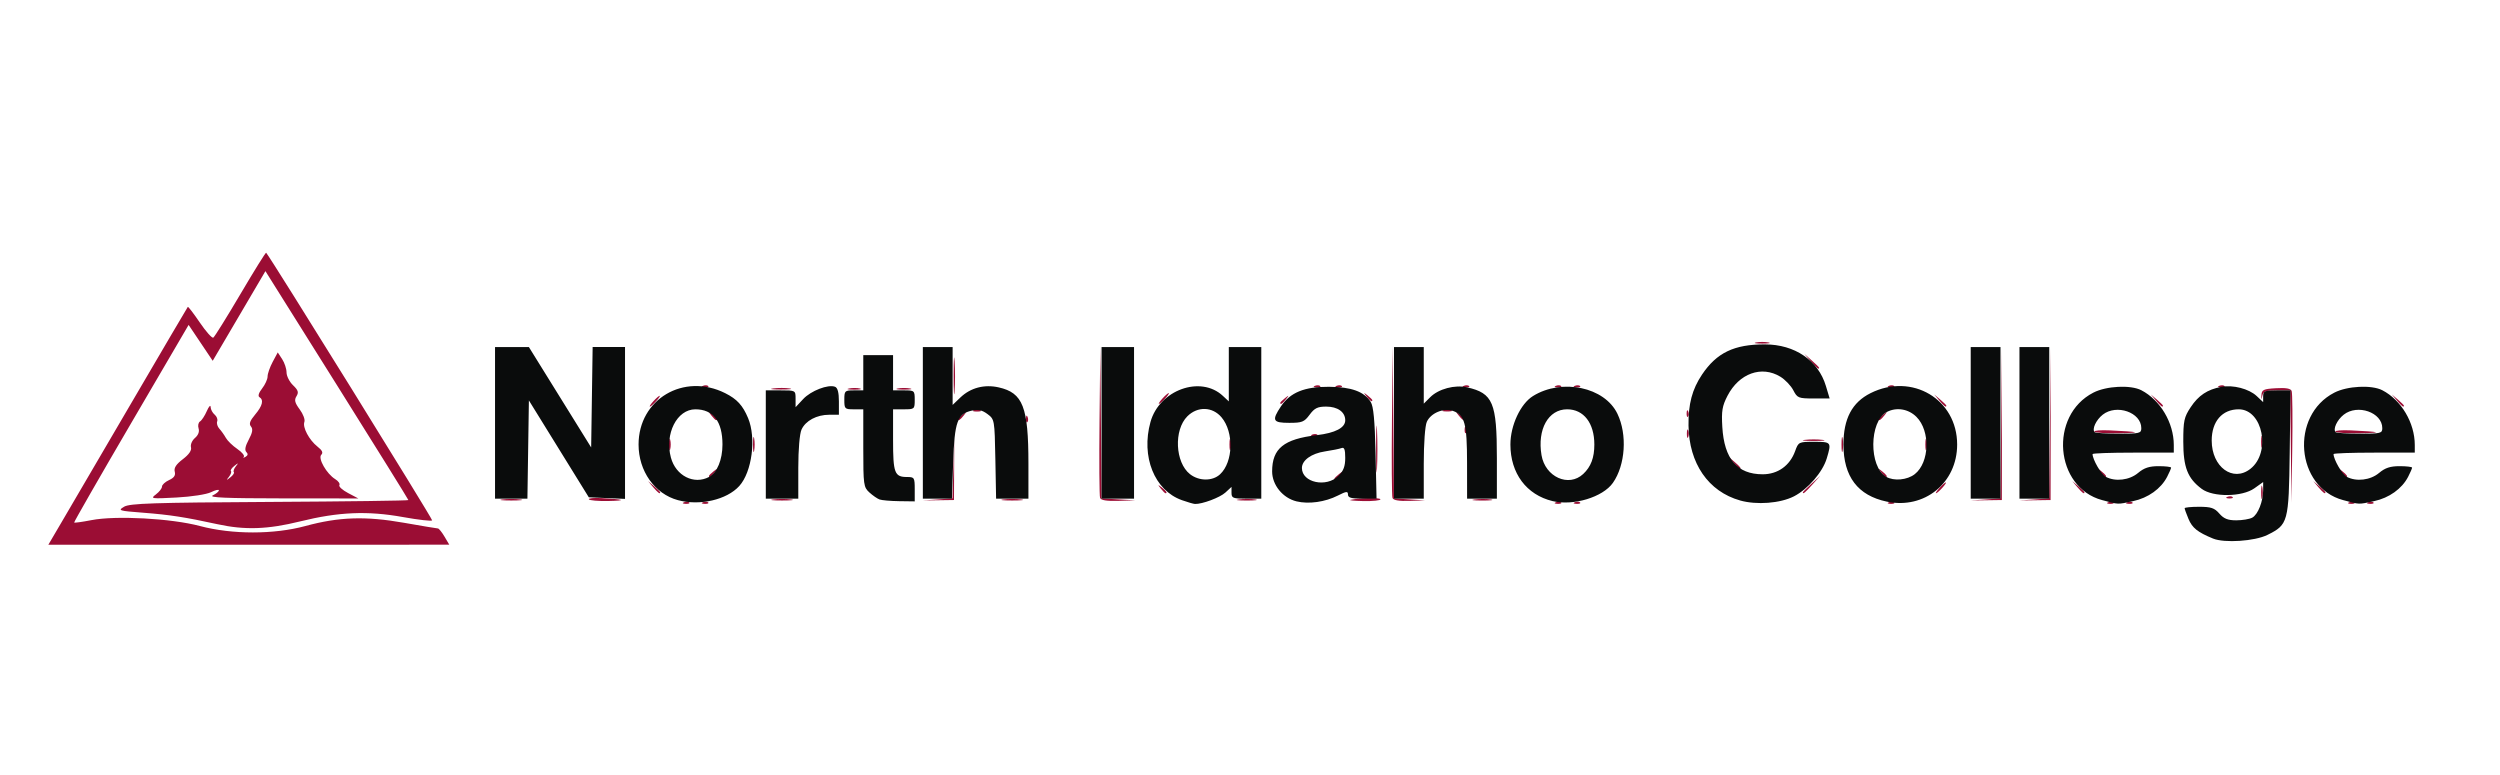 <?xml version="1.0" encoding="UTF-8" standalone="no"?>
<!-- Created with Inkscape (http://www.inkscape.org/) -->

<svg
   width="186.148mm"
   height="57.719mm"
   viewBox="0 0 186.148 57.719"
   version="1.1"
   id="svg1"
   xml:space="preserve"
   xmlns="http://www.w3.org/2000/svg"
   xmlns:svg="http://www.w3.org/2000/svg"><defs
     id="defs1" /><g
     id="layer1"
     transform="translate(-11.224,-119.84)"><rect
       style="fill:#ffffff;stroke-width:0.265"
       id="rect1"
       width="186.148"
       height="57.719"
       x="11.224"
       y="119.84" /><g
       id="g12"
       transform="matrix(0.762,0,0,0.762,35.523,62.079)"><path
         style="fill:#9b0d34"
         d="m -25.881,126.845 c 0.705,-1.201 3.754,-6.41 6.775,-11.576 3.021,-5.166 5.527,-9.432 5.569,-9.479 0.042,-0.048 0.569,0.64 1.172,1.528 0.603,0.888 1.197,1.553 1.319,1.477 0.122,-0.076 1.317,-1.993 2.654,-4.262 1.337,-2.268 2.467,-4.085 2.511,-4.036 0.432,0.475 16.275,26.019 16.22,26.152 -0.04,0.098 -1.323,-0.047 -2.851,-0.322 -3.472,-0.625 -6.279,-0.506 -10.054,0.426 -3.174,0.784 -5.39,0.858 -8.07,0.273 -3.154,-0.689 -4.671,-0.924 -7.276,-1.124 -2.379,-0.183 -2.478,-0.214 -1.852,-0.584 0.556,-0.329 2.828,-0.404 14.221,-0.469 7.458,-0.043 13.56,-0.124 13.56,-0.181 0,-0.057 -3.143,-5.114 -6.985,-11.238 l -6.985,-11.134 -2.575,4.381 -2.575,4.381 -1.177,-1.754 -1.177,-1.754 -5.623,9.614 c -3.092,5.288 -5.595,9.652 -5.561,9.698 0.034,0.046 0.789,-0.059 1.678,-0.233 2.373,-0.467 7.802,-0.174 10.606,0.572 3.154,0.839 7.223,0.839 10.319,-0.001 3.288,-0.892 5.87,-0.976 9.625,-0.314 1.729,0.305 3.221,0.554 3.316,0.554 0.095,0 0.384,0.357 0.642,0.794 l 0.469,0.794 H -7.573 -27.163 Z m 60.836,-1.967 c 0.191,-0.076 0.419,-0.067 0.507,0.021 0.088,0.088 -0.068,0.15 -0.347,0.139 -0.308,-0.013 -0.371,-0.075 -0.16,-0.16 z m 1.852,0 c 0.191,-0.076 0.419,-0.067 0.507,0.021 0.088,0.088 -0.068,0.15 -0.347,0.139 -0.308,-0.013 -0.371,-0.075 -0.16,-0.16 z m 83.344,0 c 0.191,-0.076 0.419,-0.067 0.507,0.021 0.088,0.088 -0.068,0.15 -0.347,0.139 -0.308,-0.013 -0.371,-0.075 -0.16,-0.16 z m 1.852,0 c 0.191,-0.076 0.419,-0.067 0.507,0.021 0.088,0.088 -0.068,0.15 -0.347,0.139 -0.308,-0.013 -0.371,-0.075 -0.16,-0.16 z m 30.692,0 c 0.191,-0.076 0.419,-0.067 0.507,0.021 0.088,0.088 -0.068,0.15 -0.347,0.139 -0.308,-0.013 -0.371,-0.075 -0.16,-0.16 z m 21.431,0 c 0.191,-0.076 0.419,-0.067 0.507,0.021 0.088,0.088 -0.068,0.15 -0.347,0.139 -0.308,-0.013 -0.371,-0.075 -0.16,-0.16 z m 1.852,0 c 0.191,-0.076 0.419,-0.067 0.507,0.021 0.088,0.088 -0.068,0.15 -0.347,0.139 -0.308,-0.013 -0.371,-0.075 -0.16,-0.16 z m 21.696,0 c 0.191,-0.076 0.419,-0.067 0.507,0.021 0.088,0.088 -0.068,0.15 -0.347,0.139 -0.308,-0.013 -0.371,-0.075 -0.16,-0.16 z m 1.852,0 c 0.191,-0.076 0.419,-0.067 0.507,0.021 0.088,0.088 -0.068,0.15 -0.347,0.139 -0.308,-0.013 -0.371,-0.075 -0.16,-0.16 z M 17.212,124.603 c 0.473,-0.059 1.247,-0.059 1.72,0 0.473,0.059 0.086,0.107 -0.86,0.107 -0.946,0 -1.333,-0.048 -0.86,-0.107 z m 8.441,-0.007 c -0.068,-0.109 0.491,-0.164 1.241,-0.122 2.255,0.126 2.53,0.246 0.652,0.284 -0.974,0.02 -1.826,-0.053 -1.893,-0.162 z m 18.017,0.007 c 0.473,-0.059 1.247,-0.059 1.72,0 0.473,0.059 0.086,0.107 -0.86,0.107 -0.946,0 -1.333,-0.048 -0.86,-0.107 z m 16.064,0.002 1.448,-0.101 0.088,-2.898 0.088,-2.898 -0.014,2.977 -0.014,2.977 -1.523,0.022 -1.523,0.022 z m 6.426,-0.002 c 0.473,-0.059 1.247,-0.059 1.72,0 0.473,0.059 0.086,0.107 -0.86,0.107 -0.946,0 -1.333,-0.048 -0.86,-0.107 z m 9.446,-0.143 c -0.071,-0.184 -0.095,-3.607 -0.053,-7.607 l 0.075,-7.272 0.062,7.462 0.062,7.462 1.654,0.094 1.654,0.094 -1.662,0.051 c -1.135,0.035 -1.703,-0.055 -1.79,-0.284 z m 13.577,0.143 c 0.476,-0.059 1.19,-0.058 1.587,0.003 0.398,0.06 0.009,0.109 -0.865,0.107 -0.873,-10e-4 -1.198,-0.051 -0.723,-0.11 z m 10.909,0.042 c 0.902,-0.202 2.91,-0.236 2.91,-0.05 0,0.11 -0.744,0.187 -1.654,0.17 -0.909,-0.017 -1.475,-0.071 -1.257,-0.119 z m 4.088,-0.184 c -0.071,-0.184 -0.095,-3.607 -0.053,-7.607 l 0.075,-7.272 0.062,7.461 0.062,7.461 1.521,0.096 1.521,0.096 -1.53,0.05 c -1.028,0.034 -1.572,-0.06 -1.658,-0.284 z m 8.021,0.143 c 0.476,-0.059 1.19,-0.058 1.587,0.003 0.398,0.06 0.008,0.109 -0.865,0.107 -0.873,-0.001 -1.198,-0.051 -0.723,-0.11 z m 49.93,0.002 1.452,-0.101 0.076,-7.329 0.076,-7.329 -0.006,7.408 -0.006,7.408 -1.523,0.022 -1.523,0.022 z m 4.763,0 1.452,-0.101 0.076,-7.329 0.076,-7.329 -0.006,7.408 -0.006,7.408 -1.523,0.022 -1.523,0.022 z m 22.165,-0.736 c 0.003,-0.582 0.057,-0.789 0.12,-0.46 0.063,0.329 0.061,0.805 -0.005,1.058 -0.066,0.253 -0.118,-0.016 -0.115,-0.598 z m 2.904,-4.432 -0.06,-5.49 h -1.305 c -1.092,0 -1.324,0.087 -1.424,0.533 -0.1,0.444 -0.114,0.432 -0.085,-0.066 0.031,-0.531 0.193,-0.608 1.427,-0.679 0.974,-0.056 1.433,0.026 1.527,0.272 0.074,0.194 0.1,2.73 0.057,5.636 l -0.078,5.284 z m -208.618,4.676 c 0.327,-0.243 0.595,-0.586 0.595,-0.763 0,-0.177 0.311,-0.464 0.69,-0.637 0.494,-0.225 0.652,-0.46 0.557,-0.826 -0.095,-0.362 0.135,-0.716 0.788,-1.214 0.609,-0.465 0.88,-0.861 0.799,-1.17 -0.068,-0.259 0.106,-0.663 0.389,-0.905 0.322,-0.276 0.453,-0.621 0.353,-0.934 -0.087,-0.273 -0.022,-0.581 0.144,-0.683 0.166,-0.102 0.464,-0.559 0.662,-1.014 0.198,-0.455 0.365,-0.634 0.371,-0.398 0.006,0.237 0.182,0.573 0.392,0.747 0.21,0.174 0.322,0.471 0.249,0.66 -0.072,0.189 0.024,0.513 0.214,0.719 0.19,0.207 0.476,0.609 0.635,0.894 0.159,0.285 0.66,0.771 1.114,1.08 0.453,0.309 0.74,0.656 0.637,0.77 -0.103,0.115 -0.029,0.116 0.166,0.004 0.24,-0.139 0.267,-0.291 0.084,-0.474 -0.183,-0.183 -0.108,-0.571 0.234,-1.209 0.369,-0.688 0.427,-1.031 0.218,-1.283 -0.212,-0.256 -0.11,-0.552 0.404,-1.163 0.727,-0.864 0.867,-1.432 0.42,-1.708 -0.165,-0.102 -0.062,-0.429 0.265,-0.845 0.294,-0.373 0.534,-0.901 0.534,-1.173 0,-0.272 0.224,-0.912 0.497,-1.422 l 0.497,-0.928 0.429,0.655 c 0.236,0.36 0.429,0.944 0.429,1.298 0,0.354 0.284,0.917 0.632,1.251 0.509,0.49 0.575,0.699 0.34,1.076 -0.232,0.371 -0.167,0.638 0.316,1.29 0.334,0.452 0.54,1 0.456,1.218 -0.2,0.522 0.463,1.773 1.281,2.416 0.465,0.366 0.571,0.595 0.369,0.798 -0.347,0.347 0.525,1.868 1.366,2.382 0.305,0.187 0.486,0.45 0.403,0.584 -0.083,0.135 0.299,0.483 0.85,0.773 l 1.001,0.528 -7.408,-0.006 c -5.519,-0.005 -7.257,-0.079 -6.813,-0.293 0.327,-0.158 0.595,-0.379 0.595,-0.491 0,-0.112 -0.344,-0.032 -0.765,0.178 -0.429,0.214 -1.911,0.443 -3.373,0.521 -2.48,0.132 -2.579,0.118 -2.013,-0.302 z m 7.615,-2.176 c -0.075,-0.075 0.011,-0.326 0.192,-0.558 0.292,-0.374 0.276,-0.38 -0.141,-0.053 -0.258,0.203 -0.408,0.43 -0.333,0.505 0.075,0.075 -0.011,0.326 -0.192,0.558 -0.292,0.374 -0.276,0.38 0.141,0.053 0.258,-0.203 0.408,-0.43 0.333,-0.505 z m 194.807,2.412 c 0.191,-0.076 0.419,-0.067 0.507,0.021 0.088,0.088 -0.068,0.15 -0.347,0.139 -0.308,-0.013 -0.371,-0.075 -0.16,-0.16 z m -153.831,-0.944 -0.504,-0.595 0.595,0.504 c 0.327,0.277 0.595,0.545 0.595,0.595 0,0.212 -0.213,0.055 -0.687,-0.504 z m 49.601,0.132 c -0.329,-0.42 -0.32,-0.429 0.1,-0.1 0.441,0.346 0.581,0.563 0.363,0.563 -0.055,0 -0.263,-0.208 -0.463,-0.463 z m 62.74,0.38 c 0,-0.045 0.387,-0.432 0.86,-0.86 l 0.86,-0.777 -0.777,0.86 c -0.724,0.802 -0.943,0.982 -0.943,0.777 z m 13.361,-0.446 c 0.263,-0.291 0.538,-0.529 0.611,-0.529 0.073,0 -0.083,0.238 -0.347,0.529 -0.263,0.291 -0.538,0.529 -0.611,0.529 -0.073,0 0.083,-0.238 0.347,-0.529 z m 13.469,-0.066 -0.504,-0.595 0.595,0.504 c 0.327,0.277 0.595,0.545 0.595,0.595 0,0.212 -0.213,0.055 -0.687,-0.504 z m 23.548,0 -0.504,-0.595 0.595,0.504 c 0.327,0.277 0.595,0.545 0.595,0.595 0,0.212 -0.213,0.055 -0.687,-0.504 z m -92.078,-3.77 c 4.2e-4,-2.037 0.042,-2.836 0.092,-1.774 0.05,1.061 0.05,2.728 -7.5e-4,3.704 -0.051,0.976 -0.092,0.107 -0.091,-1.93 z m -4.073,2.943 c 0,-0.055 0.208,-0.263 0.463,-0.463 0.42,-0.329 0.429,-0.32 0.1,0.1 -0.346,0.441 -0.563,0.581 -0.563,0.363 z M 37.386,122.313 c 0,-0.055 0.208,-0.263 0.463,-0.463 0.42,-0.329 0.429,-0.32 0.1,0.1 -0.346,0.441 -0.563,0.581 -0.563,0.363 z m 114.531,-0.363 c -0.329,-0.42 -0.32,-0.429 0.1,-0.1 0.441,0.346 0.581,0.563 0.363,0.563 -0.055,0 -0.263,-0.208 -0.463,-0.463 z m 21.431,0 c -0.329,-0.42 -0.32,-0.429 0.1,-0.1 0.441,0.346 0.581,0.563 0.363,0.563 -0.055,0 -0.263,-0.208 -0.463,-0.463 z m 23.548,0 c -0.329,-0.42 -0.32,-0.429 0.1,-0.1 0.441,0.346 0.581,0.563 0.363,0.563 -0.055,0 -0.263,-0.208 -0.463,-0.463 z m -59.39,-0.926 -0.504,-0.595 0.595,0.504 c 0.559,0.474 0.716,0.687 0.504,0.687 -0.05,0 -0.318,-0.268 -0.595,-0.595 z m -95.814,-1.786 c 0,-0.655 0.052,-0.923 0.115,-0.595 0.063,0.327 0.063,0.863 0,1.191 -0.063,0.327 -0.115,0.059 -0.115,-0.595 z m 106.363,0 c 0,-0.655 0.052,-0.923 0.115,-0.595 0.063,0.327 0.063,0.863 0,1.191 -0.063,0.327 -0.115,0.059 -0.115,-0.595 z m -114.575,0 c 0,-0.509 0.054,-0.718 0.121,-0.463 0.067,0.255 0.067,0.671 0,0.926 -0.067,0.255 -0.121,0.046 -0.121,-0.463 z m 54.769,0 c 0,-0.509 0.054,-0.718 0.121,-0.463 0.067,0.255 0.067,0.671 0,0.926 -0.067,0.255 -0.121,0.046 -0.121,-0.463 z m 67.998,0 c 0,-0.509 0.054,-0.718 0.121,-0.463 0.067,0.255 0.067,0.671 0,0.926 -0.067,0.255 -0.121,0.046 -0.121,-0.463 z m 32.808,-0.265 c 0,-0.509 0.054,-0.718 0.121,-0.463 0.067,0.255 0.067,0.671 0,0.926 -0.067,0.255 -0.121,0.046 -0.121,-0.463 z m -44.578,-0.191 c 0.473,-0.059 1.247,-0.059 1.72,0 0.473,0.059 0.086,0.107 -0.86,0.107 -0.946,0 -1.333,-0.048 -0.86,-0.107 z m -11.534,-0.602 c 0,-0.364 0.06,-0.513 0.133,-0.331 0.073,0.182 0.073,0.48 0,0.661 -0.073,0.182 -0.133,0.033 -0.133,-0.331 z m -36.604,0.084 c 0.191,-0.076 0.419,-0.067 0.507,0.021 0.088,0.088 -0.068,0.15 -0.347,0.139 -0.308,-0.013 -0.371,-0.075 -0.16,-0.16 z m 14.887,-0.503 c 0.013,-0.308 0.075,-0.371 0.16,-0.16 0.076,0.191 0.067,0.419 -0.021,0.507 -0.088,0.088 -0.15,-0.068 -0.139,-0.347 z m 61.535,0.22 c -0.068,-0.109 0.61,-0.165 1.506,-0.125 2.918,0.132 3.263,0.238 0.917,0.281 -1.265,0.023 -2.355,-0.047 -2.423,-0.156 z m 23.548,0 c -0.068,-0.109 0.61,-0.165 1.506,-0.125 2.918,0.132 3.263,0.238 0.917,0.281 -1.265,0.023 -2.355,-0.047 -2.423,-0.156 z M 68.363,116.702 c 0.013,-0.308 0.075,-0.371 0.16,-0.16 0.076,0.191 0.067,0.419 -0.021,0.507 -0.088,0.088 -0.15,-0.068 -0.139,-0.347 z m -30.746,-0.309 c -0.329,-0.42 -0.32,-0.429 0.1,-0.1 0.441,0.346 0.581,0.563 0.363,0.563 -0.055,0 -0.263,-0.208 -0.463,-0.463 z m 24.111,0.363 c 0,-0.055 0.208,-0.263 0.463,-0.463 0.42,-0.329 0.429,-0.32 0.1,0.1 -0.346,0.441 -0.563,0.581 -0.563,0.363 z m 48.914,-0.363 c -0.329,-0.42 -0.32,-0.429 0.1,-0.1 0.255,0.2 0.463,0.408 0.463,0.463 0,0.218 -0.217,0.078 -0.563,-0.363 z m 41.044,0.363 c 0,-0.055 0.208,-0.263 0.463,-0.463 0.42,-0.329 0.429,-0.32 0.1,0.1 -0.346,0.441 -0.563,0.581 -0.563,0.363 z m -18.765,-0.584 c 0.013,-0.308 0.075,-0.371 0.16,-0.16 0.076,0.191 0.067,0.419 -0.021,0.507 -0.088,0.088 -0.15,-0.068 -0.139,-0.347 z m -69.672,-0.285 c 0.182,-0.073 0.48,-0.073 0.661,0 0.182,0.073 0.033,0.133 -0.331,0.133 -0.364,0 -0.513,-0.06 -0.331,-0.133 z m 45.91,-0.008 c 0.257,-0.067 0.615,-0.063 0.794,0.01 0.179,0.072 -0.032,0.127 -0.468,0.122 -0.437,-0.005 -0.583,-0.065 -0.326,-0.132 z m -77.197,-0.875 c 0.263,-0.291 0.538,-0.529 0.611,-0.529 0.073,0 -0.083,0.238 -0.347,0.529 -0.263,0.291 -0.538,0.529 -0.611,0.529 -0.073,0 0.083,-0.238 0.347,-0.529 z m 125.652,-0.066 -0.504,-0.595 0.595,0.504 c 0.327,0.277 0.595,0.545 0.595,0.595 0,0.212 -0.213,0.055 -0.687,-0.504 z m 21.167,0 -0.504,-0.595 0.595,0.504 c 0.327,0.277 0.595,0.545 0.595,0.595 0,0.212 -0.213,0.055 -0.687,-0.504 z m 23.548,0 -0.504,-0.595 0.595,0.504 c 0.327,0.277 0.595,0.545 0.595,0.595 0,0.212 -0.213,0.055 -0.687,-0.504 z m -141.031,-2.447 c 5.97e-4,-1.601 0.044,-2.221 0.097,-1.379 0.053,0.842 0.052,2.152 -0.001,2.91 -0.053,0.759 -0.096,0.07 -0.096,-1.531 z m 20.406,2.249 c 0.263,-0.291 0.538,-0.529 0.611,-0.529 0.073,0 -0.083,0.238 -0.347,0.529 -0.263,0.291 -0.538,0.529 -0.611,0.529 -0.073,0 0.083,-0.238 0.347,-0.529 z m 11.509,0.429 c 0,-0.055 0.208,-0.263 0.463,-0.463 0.42,-0.329 0.429,-0.32 0.1,0.1 -0.346,0.441 -0.563,0.581 -0.563,0.363 z m 8.433,-0.628 c -0.329,-0.42 -0.32,-0.429 0.1,-0.1 0.255,0.2 0.463,0.408 0.463,0.463 0,0.218 -0.217,0.078 -0.563,-0.363 z M 43.675,113.754 c 0.476,-0.059 1.19,-0.058 1.587,0.003 0.398,0.06 0.009,0.109 -0.865,0.107 -0.873,-10e-4 -1.198,-0.051 -0.723,-0.11 z m 7.407,0.005 c 0.329,-0.063 0.805,-0.061 1.058,0.005 0.253,0.066 -0.016,0.118 -0.598,0.115 -0.582,-0.003 -0.789,-0.057 -0.46,-0.12 z m 4.759,4.1e-4 c 0.327,-0.063 0.863,-0.063 1.191,0 0.327,0.063 0.06,0.115 -0.595,0.115 -0.655,0 -0.923,-0.052 -0.595,-0.115 z m -19.033,-0.259 c 0.191,-0.076 0.419,-0.067 0.507,0.021 0.088,0.088 -0.068,0.15 -0.347,0.139 -0.308,-0.013 -0.371,-0.075 -0.16,-0.16 z m 59.796,0 c 0.191,-0.076 0.419,-0.067 0.507,0.021 0.088,0.088 -0.068,0.15 -0.347,0.139 -0.308,-0.013 -0.371,-0.075 -0.16,-0.16 z m 2.117,0 c 0.191,-0.076 0.419,-0.067 0.507,0.021 0.088,0.088 -0.068,0.15 -0.347,0.139 -0.308,-0.013 -0.371,-0.075 -0.16,-0.16 z m 12.435,0 c 0.191,-0.076 0.419,-0.067 0.507,0.021 0.088,0.088 -0.068,0.15 -0.347,0.139 -0.308,-0.013 -0.371,-0.075 -0.16,-0.16 z m 8.996,0 c 0.191,-0.076 0.419,-0.067 0.507,0.021 0.088,0.088 -0.068,0.15 -0.347,0.139 -0.308,-0.013 -0.371,-0.075 -0.16,-0.16 z m 1.852,0 c 0.191,-0.076 0.419,-0.067 0.507,0.021 0.088,0.088 -0.068,0.15 -0.347,0.139 -0.308,-0.013 -0.371,-0.075 -0.16,-0.16 z m 30.692,0 c 0.191,-0.076 0.419,-0.067 0.507,0.021 0.088,0.088 -0.068,0.15 -0.347,0.139 -0.308,-0.013 -0.371,-0.075 -0.16,-0.16 z m 32.279,0 c 0.191,-0.076 0.419,-0.067 0.507,0.021 0.088,0.088 -0.068,0.15 -0.347,0.139 -0.308,-0.013 -0.371,-0.075 -0.16,-0.16 z m -39.922,-2.399 -0.641,-0.728 0.728,0.641 c 0.4,0.353 0.728,0.68 0.728,0.728 0,0.208 -0.214,0.039 -0.814,-0.641 z m -5.338,-1.84 c 0.327,-0.063 0.863,-0.063 1.191,0 0.327,0.063 0.059,0.115 -0.595,0.115 -0.655,0 -0.923,-0.052 -0.595,-0.115 z"
         id="path13" /><path
         style="fill:#0a0c0c"
         d="m 184.362,128.428 c -1.519,-0.625 -2.031,-1.036 -2.404,-1.927 -0.206,-0.493 -0.374,-0.96 -0.374,-1.037 0,-0.077 0.633,-0.141 1.407,-0.141 1.172,0 1.504,0.111 1.983,0.661 0.437,0.503 0.833,0.661 1.653,0.661 0.593,0 1.295,-0.117 1.561,-0.259 0.559,-0.299 1.069,-1.591 1.069,-2.709 v -0.772 l -0.86,0.613 c -1.191,0.85 -4.034,0.881 -5.14,0.057 -1.384,-1.032 -1.805,-2.11 -1.805,-4.622 0,-2.031 0.076,-2.383 0.726,-3.366 0.76,-1.148 1.632,-1.726 2.994,-1.984 1.136,-0.215 2.698,0.19 3.449,0.896 l 0.636,0.597 v -0.575 c 0,-0.515 0.141,-0.575 1.337,-0.575 h 1.337 l -0.08,6.067 c -0.09,6.831 -0.15,7.051 -2.181,8.06 -1.235,0.613 -4.199,0.811 -5.307,0.355 z m 3.649,-6.813 c 2.039,-1.604 1.213,-5.817 -1.141,-5.817 -1.618,0 -2.641,1.184 -2.641,3.056 0,2.582 2.079,4.1 3.782,2.761 z m -153.658,3.059 c -2.27,-0.614 -3.844,-2.84 -3.844,-5.436 0,-4.425 4.416,-7.043 8.464,-5.018 1.154,0.577 1.718,1.192 2.239,2.439 0.812,1.944 0.383,5.258 -0.86,6.632 -1.22,1.35 -3.867,1.96 -5.999,1.382 z m 3.047,-2.269 c 0.787,-0.421 1.308,-1.683 1.308,-3.167 0,-2.257 -0.911,-3.44 -2.649,-3.44 -1.802,0 -3.016,2.396 -2.39,4.719 0.479,1.778 2.256,2.677 3.731,1.888 z m 46.191,2.266 c -2.675,-0.954 -3.998,-4.255 -3.06,-7.635 0.868,-3.126 4.895,-4.581 7.07,-2.555 l 0.584,0.544 v -2.656 -2.656 h 1.587 1.587 v 7.408 7.408 h -1.455 c -1.318,0 -1.455,-0.054 -1.455,-0.575 v -0.575 l -0.595,0.55 c -0.531,0.49 -2.273,1.144 -2.977,1.117 -0.146,-0.006 -0.724,-0.174 -1.287,-0.374 z m 3.74,-2.524 c 1.291,-1.203 1.366,-4.112 0.144,-5.564 -0.885,-1.052 -2.346,-1.096 -3.342,-0.1 -1.338,1.338 -1.194,4.509 0.258,5.651 0.881,0.693 2.205,0.699 2.941,0.013 z m 7.472,2.646 c -1.345,-0.325 -2.385,-1.601 -2.385,-2.927 0,-2.236 1.14,-3.161 4.366,-3.542 1.808,-0.214 2.778,-0.722 2.778,-1.455 0,-0.805 -0.74,-1.336 -1.863,-1.336 -0.839,0 -1.141,0.148 -1.618,0.794 -0.524,0.709 -0.737,0.794 -1.992,0.794 -1.614,0 -1.729,-0.23 -0.807,-1.615 0.903,-1.355 2.301,-1.924 4.693,-1.909 2.185,0.014 3.431,0.466 4.074,1.478 0.273,0.43 0.402,1.793 0.474,5.022 l 0.099,4.432 h -1.397 c -1.074,0 -1.397,-0.093 -1.397,-0.402 0,-0.342 -0.148,-0.327 -0.992,0.101 -1.245,0.631 -2.835,0.854 -4.031,0.566 z m 4.109,-2.501 c 0.481,-0.481 0.649,-0.934 0.649,-1.748 0,-0.822 -0.091,-1.064 -0.363,-0.959 -0.2,0.077 -0.93,0.224 -1.623,0.328 -1.318,0.198 -2.247,0.867 -2.247,1.619 0,1.434 2.401,1.943 3.584,0.76 z m 20.914,2.476 c -2.56,-0.615 -4.125,-2.713 -4.125,-5.531 0,-1.866 0.988,-3.983 2.21,-4.738 2.836,-1.753 6.994,-0.877 8.249,1.738 0.974,2.028 0.778,5.006 -0.444,6.748 -0.98,1.397 -3.863,2.27 -5.891,1.783 z m 2.985,-2.646 c 0.757,-0.705 1.092,-1.59 1.092,-2.885 0,-2.095 -1.04,-3.44 -2.66,-3.44 -1.837,0 -2.929,1.957 -2.502,4.482 0.36,2.129 2.65,3.165 4.07,1.842 z m 15.332,2.582 c -3.101,-0.874 -4.993,-3.623 -5.039,-7.32 -0.026,-2.103 0.356,-3.542 1.32,-4.979 1.436,-2.139 3.145,-2.959 6.147,-2.951 2.924,0.007 5.204,1.56 5.955,4.055 l 0.37,1.23 h -1.568 c -1.48,0 -1.592,-0.045 -1.985,-0.805 -0.229,-0.443 -0.798,-1.038 -1.264,-1.322 -1.834,-1.118 -4.034,-0.324 -5.166,1.865 -0.516,0.998 -0.597,1.485 -0.506,3.041 0.184,3.135 1.455,4.627 3.944,4.629 1.476,0.001 2.656,-0.841 3.17,-2.261 0.325,-0.898 0.355,-0.913 1.864,-0.913 1.678,0 1.704,0.035 1.227,1.625 -0.4,1.336 -1.853,3.014 -3.208,3.705 -1.343,0.685 -3.638,0.86 -5.264,0.402 z m 14.335,0.114 c -2.832,-0.596 -4.233,-2.443 -4.233,-5.581 0,-2.52 0.841,-4.114 2.646,-5.018 4.048,-2.025 8.464,0.593 8.464,5.018 0,3.757 -3.2,6.354 -6.876,5.581 z m 2.736,-2.685 c 1.449,-1.14 1.539,-4.218 0.163,-5.595 -0.787,-0.787 -1.965,-0.976 -2.913,-0.469 -1.71,0.915 -1.746,5.334 -0.051,6.321 0.76,0.442 2.065,0.322 2.802,-0.258 z m 18.309,2.537 c -4.64,-1.245 -5.212,-8.271 -0.855,-10.504 1.276,-0.654 3.637,-0.771 4.682,-0.233 1.852,0.955 3.174,3.184 3.174,5.352 v 0.746 h -3.969 c -2.183,0 -3.969,0.063 -3.969,0.141 0,0.527 0.842,1.983 1.283,2.219 0.938,0.502 2.318,0.338 3.167,-0.376 0.589,-0.496 1.091,-0.661 2.005,-0.661 0.67,0 1.219,0.065 1.219,0.145 0,0.08 -0.174,0.483 -0.387,0.895 -0.604,1.167 -1.853,2.061 -3.322,2.376 -1.577,0.338 -1.369,0.345 -3.027,-0.1 z m 3.826,-7.032 c 0,-1.536 -2.416,-2.381 -3.768,-1.317 -0.657,0.517 -1.075,1.425 -0.789,1.711 0.081,0.081 1.14,0.148 2.352,0.148 2.045,0 2.205,-0.039 2.205,-0.541 z m 19.722,7.032 c -4.64,-1.245 -5.212,-8.271 -0.855,-10.504 1.276,-0.654 3.637,-0.771 4.682,-0.233 1.852,0.955 3.174,3.184 3.174,5.352 v 0.746 h -3.969 c -2.183,0 -3.969,0.063 -3.969,0.141 0,0.527 0.842,1.983 1.283,2.219 0.938,0.502 2.318,0.338 3.167,-0.376 0.589,-0.496 1.091,-0.661 2.005,-0.661 0.67,0 1.219,0.065 1.219,0.145 0,0.08 -0.174,0.483 -0.387,0.895 -0.604,1.167 -1.853,2.061 -3.322,2.376 -1.577,0.338 -1.369,0.345 -3.027,-0.1 z m 3.826,-7.032 c 0,-1.536 -2.416,-2.381 -3.768,-1.317 -0.657,0.517 -1.075,1.425 -0.789,1.711 0.081,0.081 1.14,0.148 2.352,0.148 2.045,0 2.205,-0.039 2.205,-0.541 z m -146.844,6.969 c -0.218,-0.08 -0.665,-0.389 -0.992,-0.687 -0.564,-0.514 -0.595,-0.738 -0.595,-4.332 v -3.79 h -0.926 c -0.882,0 -0.926,-0.044 -0.926,-0.926 0,-0.882 0.044,-0.926 0.926,-0.926 h 0.926 v -1.72 -1.72 h 1.455 1.455 v 1.72 1.72 H 56.436 c 1.033,0 1.058,0.022 1.058,0.926 0,0.904 -0.025,0.926 -1.058,0.926 h -1.058 v 2.99 c 0,3.248 0.143,3.625 1.376,3.625 0.702,0 0.741,0.063 0.741,1.191 v 1.191 l -1.521,-0.021 c -0.837,-0.011 -1.7,-0.086 -1.918,-0.166 z m -37.571,-7.486 v -7.408 l 1.654,2.7e-4 1.654,2.8e-4 3.043,4.905 3.043,4.905 0.072,-4.906 0.072,-4.906 h 1.582 1.582 v 7.42 7.42 l -1.77,-0.078 -1.77,-0.078 -2.927,-4.734 -2.927,-4.734 -0.072,4.8 -0.072,4.8 h -1.582 -1.582 z m 26.458,2.117 v -5.292 h 1.455 c 1.452,0 1.455,0.002 1.455,0.822 v 0.822 l 0.743,-0.795 c 0.76,-0.813 2.437,-1.46 3.113,-1.201 0.255,0.098 0.377,0.563 0.377,1.439 v 1.295 h -0.939 c -1.227,0 -2.319,0.583 -2.713,1.448 -0.186,0.409 -0.316,1.938 -0.316,3.724 v 3.03 h -1.587 -1.587 z m 15.346,-2.117 v -7.408 h 1.455 1.455 v 2.828 2.828 l 0.752,-0.721 c 0.996,-0.954 2.341,-1.311 3.748,-0.994 2.369,0.532 2.907,1.912 2.907,7.45 v 3.427 H 67.027 65.446 l -0.073,-3.875 c -0.073,-3.839 -0.08,-3.879 -0.769,-4.394 -0.519,-0.387 -0.908,-0.473 -1.53,-0.336 -1.413,0.31 -1.688,1.074 -1.824,5.057 l -0.12,3.547 h -1.421 -1.421 z m 17.463,0 v -7.408 h 1.587 1.587 v 7.408 7.408 h -1.587 -1.587 z m 28.575,0 v -7.408 h 1.455 1.455 v 2.766 2.766 l 0.631,-0.631 c 0.812,-0.812 2.407,-1.238 3.609,-0.963 2.522,0.576 2.904,1.486 2.904,6.916 v 3.963 h -1.455 -1.455 l -0.004,-3.506 c -0.004,-3.841 -0.226,-4.664 -1.366,-5.065 -0.919,-0.323 -2.17,0.194 -2.565,1.06 -0.173,0.38 -0.299,2.1 -0.299,4.083 v 3.427 h -1.455 -1.455 z m 56.356,0 v -7.408 h 1.455 1.455 v 7.408 7.408 h -1.455 -1.455 z m 4.763,0 v -7.408 h 1.455 1.455 v 7.408 7.408 h -1.455 -1.455 z"
         id="path12" /></g></g></svg>
